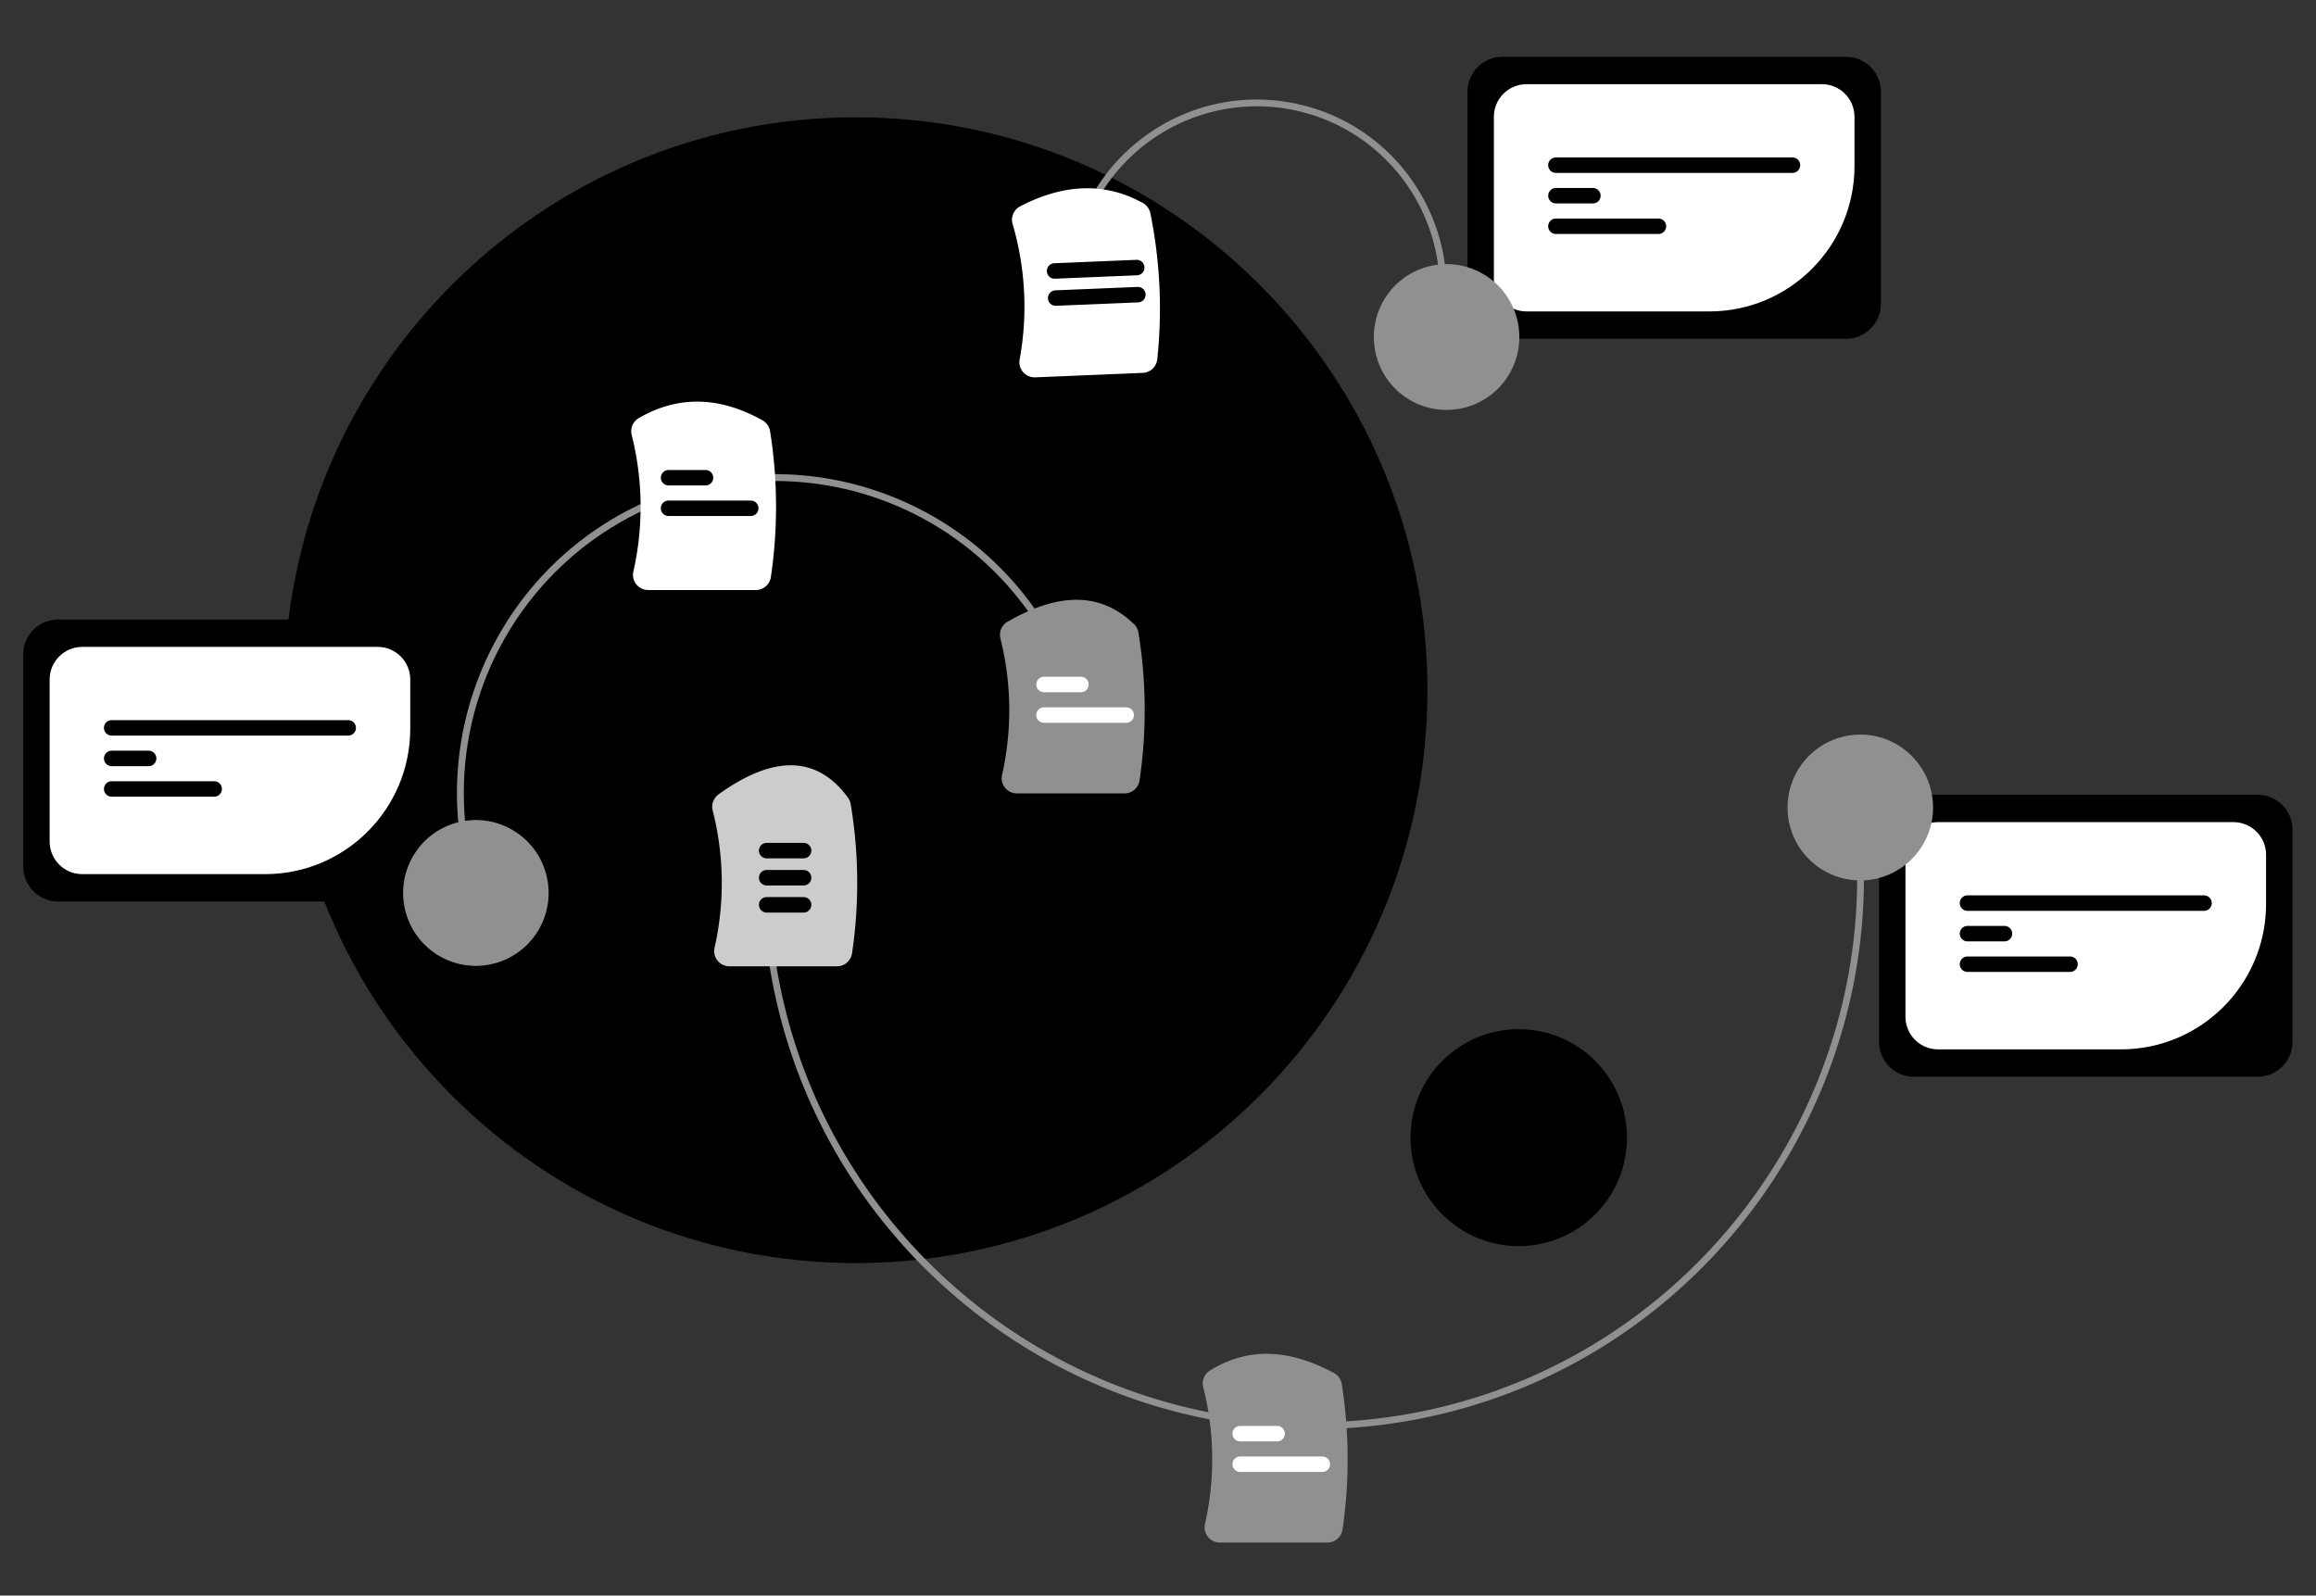 <svg xmlns="http://www.w3.org/2000/svg" width="492" height="339" fill="none"><rect width="100%" height="100%" fill="#333333" stroke="none"/><path fill="#000" d="M303.233 146.638c0 67.22-54.366 121.713-121.43 121.713-67.064 0-121.43-54.493-121.43-121.713S114.74 24.924 181.803 24.924c67.064 0 121.43 54.493 121.43 121.714ZM345.626 241.704c0 12.728-10.294 23.046-22.992 23.046-12.699 0-22.993-10.318-22.993-23.046s10.294-23.047 22.993-23.047c12.698 0 22.992 10.319 22.992 23.047Z"/><path fill="#909090" d="M278.875 303.644c-58.038.003-108.535-43.394-115.995-102.583l1.426-.181c7.368 58.459 57.25 101.32 114.57 101.323 4.87 0 9.735-.307 14.567-.921 63.22-8.005 108.155-66.07 100.168-129.437l1.426-.181c8.086 64.155-37.408 122.943-101.414 131.047a117.29 117.29 0 0 1-14.748.933Z"/><path fill="#909090" d="M281.991 327.733H259.14a3.23 3.23 0 0 1-2.54-1.226 3.183 3.183 0 0 1-.62-2.698 62.451 62.451 0 0 0-.374-29.096 3.23 3.23 0 0 1 1.402-3.51c7.906-4.909 16.514-4.756 26.318.469a3.279 3.279 0 0 1 1.702 2.359 102.17 102.17 0 0 1 .168 30.914 3.228 3.228 0 0 1-3.205 2.788Z"/><path fill="#CCC" d="M177.806 205.3h-22.852a3.231 3.231 0 0 1-2.54-1.227 3.18 3.18 0 0 1-.619-2.697 62.444 62.444 0 0 0-.399-29.194 3.252 3.252 0 0 1 1.257-3.413c11.75-8.47 21.004-8.225 27.504.732.293.408.488.879.569 1.375a102.17 102.17 0 0 1 .285 31.635 3.231 3.231 0 0 1-3.205 2.789Z"/><path fill="#fff" d="M271.314 306.236h-7.861a1.64 1.64 0 0 1-1.633-1.643c0-.905.73-1.64 1.633-1.643h7.861a1.642 1.642 0 0 1 1.637 1.643c0 .907-.733 1.642-1.637 1.643ZM280.926 312.728h-17.473a1.64 1.64 0 0 1-1.633-1.643c0-.905.73-1.64 1.633-1.643h17.473a1.64 1.64 0 0 1 1.633 1.643c0 .905-.73 1.64-1.633 1.643Z"/><path fill="#000" d="M170.721 182.362h-7.861a1.64 1.64 0 0 1-1.633-1.643c0-.905.73-1.639 1.633-1.642h7.861a1.64 1.64 0 0 1 1.634 1.642c0 .906-.731 1.64-1.634 1.643ZM170.721 188.124h-7.861a1.64 1.64 0 0 1-1.633-1.643c0-.905.73-1.64 1.633-1.643h7.861a1.642 1.642 0 0 1 1.634 1.643c0 .905-.731 1.64-1.634 1.643ZM170.721 193.885h-7.861a1.64 1.64 0 0 1-1.633-1.642c0-.906.73-1.64 1.633-1.643h7.861a1.641 1.641 0 0 1 1.634 1.643 1.64 1.64 0 0 1-1.634 1.642ZM479.615 228.759h-73.049c-4.076-.005-7.379-3.316-7.384-7.402v-45.096c.005-4.085 3.308-7.396 7.384-7.401h73.049c4.076.005 7.379 3.316 7.384 7.401v45.096c-.005 4.086-3.308 7.397-7.384 7.402Z"/><path fill="#fff" d="M450.591 222.95h-38.89c-3.818-.004-6.911-3.105-6.916-6.932V181.6c.004-3.826 3.098-6.927 6.915-6.931h62.78c3.818.004 6.911 3.105 6.915 6.931v10.474c-.018 17.043-13.798 30.856-30.802 30.876h-.002Z"/><path fill="#000" d="M468.217 193.515h-50.253a1.64 1.64 0 0 1-1.639-1.642 1.64 1.64 0 0 1 1.639-1.643h50.253a1.64 1.64 0 0 1 1.639 1.643 1.64 1.64 0 0 1-1.639 1.642ZM425.825 200.007h-7.861a1.64 1.64 0 0 1-1.639-1.643 1.64 1.64 0 0 1 1.639-1.643h7.861a1.64 1.64 0 0 1 1.633 1.643c0 .905-.73 1.64-1.633 1.643ZM439.747 206.498h-21.783a1.64 1.64 0 0 1-1.637-1.643c0-.906.732-1.641 1.637-1.643h21.783a1.64 1.64 0 0 1 1.422.821 1.647 1.647 0 0 1 0 1.644 1.638 1.638 0 0 1-1.422.821Z"/><path fill="#909090" d="M410.649 171.563c0 8.554-6.919 15.489-15.453 15.489-8.534 0-15.453-6.935-15.453-15.489 0-8.554 6.919-15.489 15.453-15.489 8.534 0 15.453 6.935 15.453 15.489ZM227.457 53.74c4.302-21.888 25.492-36.136 47.329-31.824 21.836 4.312 36.051 25.552 31.749 47.44l-1.41-.28c2.687-13.654-2.098-27.708-12.554-36.867a38.793 38.793 0 0 0-38.132-7.533c-13.14 4.498-22.888 15.681-25.571 29.337l-1.411-.273Z"/><path fill="#fff" d="m242.76 79.223-22.832.948a3.23 3.23 0 0 1-2.588-1.12 3.18 3.18 0 0 1-.731-2.67 62.47 62.47 0 0 0-1.491-28.773 3.223 3.223 0 0 1 1.586-3.764c9.352-4.87 18.115-5.117 26.044-.735a3.26 3.26 0 0 1 1.632 2.203 102.184 102.184 0 0 1 1.467 30.992 3.23 3.23 0 0 1-3.087 2.92Z"/><path fill="#000" d="m241.794 64.245-17.458.724a1.638 1.638 0 0 1-1.454-.76 1.646 1.646 0 0 1-.068-1.643 1.64 1.64 0 0 1 1.386-.88l17.458-.724a1.64 1.64 0 0 1 1.705 1.573 1.64 1.64 0 0 1-1.569 1.71ZM241.556 58.488l-17.458.725a1.64 1.64 0 0 1-1.705-1.574 1.64 1.64 0 0 1 1.569-1.709l17.458-.725a1.641 1.641 0 0 1 1.706 1.574 1.642 1.642 0 0 1-1.57 1.71ZM392.182 71.975h-73.049c-4.076-.005-7.379-3.316-7.384-7.401V19.478c.005-4.086 3.308-7.397 7.384-7.402h73.049c4.076.005 7.379 3.316 7.384 7.402v45.096c-.005 4.085-3.308 7.396-7.384 7.401Z"/><path fill="#fff" d="M363.158 66.166h-38.89c-3.818-.004-6.911-3.105-6.916-6.931V24.816c.004-3.825 3.098-6.927 6.916-6.931h62.779c3.818.004 6.911 3.105 6.915 6.931v10.475c-.019 17.044-13.799 30.856-30.804 30.875Z"/><path fill="#000" d="M380.784 36.732h-50.253a1.642 1.642 0 0 1 0-3.286h50.253c.586 0 1.128.312 1.421.82a1.647 1.647 0 0 1 0 1.645 1.638 1.638 0 0 1-1.421.82ZM338.392 43.223h-7.861a1.641 1.641 0 0 1-1.636-1.643c0-.906.732-1.64 1.636-1.643h7.861a1.641 1.641 0 0 1 1.635 1.643c0 .906-.732 1.641-1.635 1.643ZM352.314 49.714h-21.783a1.64 1.64 0 0 1-1.639-1.642 1.64 1.64 0 0 1 1.639-1.643h21.783a1.641 1.641 0 0 1 1.636 1.642c0 .907-.732 1.641-1.636 1.643Z"/><path fill="#909090" d="M315.465 58.45c7.248 4.516 9.471 14.067 4.966 21.332-4.505 7.265-14.034 9.493-21.282 4.977-7.248-4.516-9.471-14.066-4.965-21.331 4.505-7.265 14.033-9.494 21.281-4.978ZM101.458 192.435c-13.202-34.982 4.389-74.068 39.289-87.301 34.901-13.233 73.896 4.399 87.098 39.381l-1.345.51c-8.358-22.148-27.87-38.144-51.185-41.963-23.316-3.818-46.892 5.121-61.849 23.45-14.957 18.33-19.022 43.265-10.663 65.413l-1.345.51Z"/><path fill="#fff" d="M160.561 125.358H137.71a3.231 3.231 0 0 1-2.54-1.227 3.18 3.18 0 0 1-.62-2.697 62.453 62.453 0 0 0-.357-29.03 3.218 3.218 0 0 1 1.478-3.557c8.278-4.83 17.118-4.682 26.273.44a3.248 3.248 0 0 1 1.648 2.329 102.202 102.202 0 0 1 .174 30.953 3.23 3.23 0 0 1-3.205 2.789Z"/><path fill="#000" d="M149.884 103.14h-7.861a1.64 1.64 0 0 1-1.633-1.642c0-.906.73-1.64 1.633-1.643h7.861a1.641 1.641 0 0 1 1.634 1.643 1.64 1.64 0 0 1-1.634 1.642ZM159.496 109.632h-17.473a1.641 1.641 0 0 1-1.636-1.643c0-.906.732-1.641 1.636-1.643h17.473a1.64 1.64 0 0 1 1.633 1.643c0 .905-.73 1.64-1.633 1.643ZM85.373 191.528H12.325c-4.076-.005-7.38-3.316-7.384-7.402V139.03c.004-4.085 3.307-7.396 7.384-7.401h73.048c4.076.005 7.38 3.316 7.384 7.401v45.096c-.004 4.086-3.308 7.397-7.384 7.402Z"/><path fill="#fff" d="M56.35 185.719H17.46c-3.818-.004-6.912-3.105-6.916-6.931v-34.419c.004-3.826 3.098-6.927 6.915-6.931h62.78c3.817.004 6.91 3.105 6.915 6.931v10.474c-.019 17.043-13.798 30.856-30.803 30.876h-.001Z"/><path fill="#000" d="M73.976 156.284H23.722a1.64 1.64 0 0 1-1.639-1.642 1.64 1.64 0 0 1 1.64-1.643h50.253a1.64 1.64 0 0 1 1.639 1.643 1.64 1.64 0 0 1-1.64 1.642ZM31.583 162.776h-7.86c-.906 0-1.64-.736-1.64-1.643s.734-1.643 1.64-1.643h7.86a1.641 1.641 0 0 1 1.634 1.643c0 .905-.73 1.64-1.634 1.643ZM45.506 169.267H23.722a1.641 1.641 0 0 1-1.634-1.643c0-.905.731-1.64 1.634-1.643h21.784a1.642 1.642 0 0 1 1.636 1.643 1.64 1.64 0 0 1-1.636 1.643Z"/><path fill="#909090" d="M109.25 176.563c7.248 4.516 9.471 14.066 4.965 21.331-4.505 7.265-14.033 9.493-21.281 4.977-7.248-4.516-9.471-14.066-4.966-21.331 4.505-7.265 14.034-9.493 21.282-4.977ZM238.88 168.57h-22.852a3.23 3.23 0 0 1-2.539-1.227 3.177 3.177 0 0 1-.62-2.697 62.455 62.455 0 0 0-.345-28.981 3.235 3.235 0 0 1 1.526-3.585c11.101-6.37 19.891-6.194 26.873.537a3.21 3.21 0 0 1 .919 1.784 102.198 102.198 0 0 1 .243 31.38 3.23 3.23 0 0 1-3.205 2.789Z"/><path fill="#fff" d="M229.64 147.073h-7.861a1.64 1.64 0 0 1-1.633-1.643c0-.905.73-1.64 1.633-1.643h7.861a1.642 1.642 0 0 1 1.634 1.643c0 .905-.731 1.64-1.634 1.643ZM239.252 153.564h-17.473a1.642 1.642 0 0 1 0-3.286h17.473a1.64 1.64 0 0 1 1.633 1.643c0 .905-.73 1.64-1.633 1.643Z"/></svg>